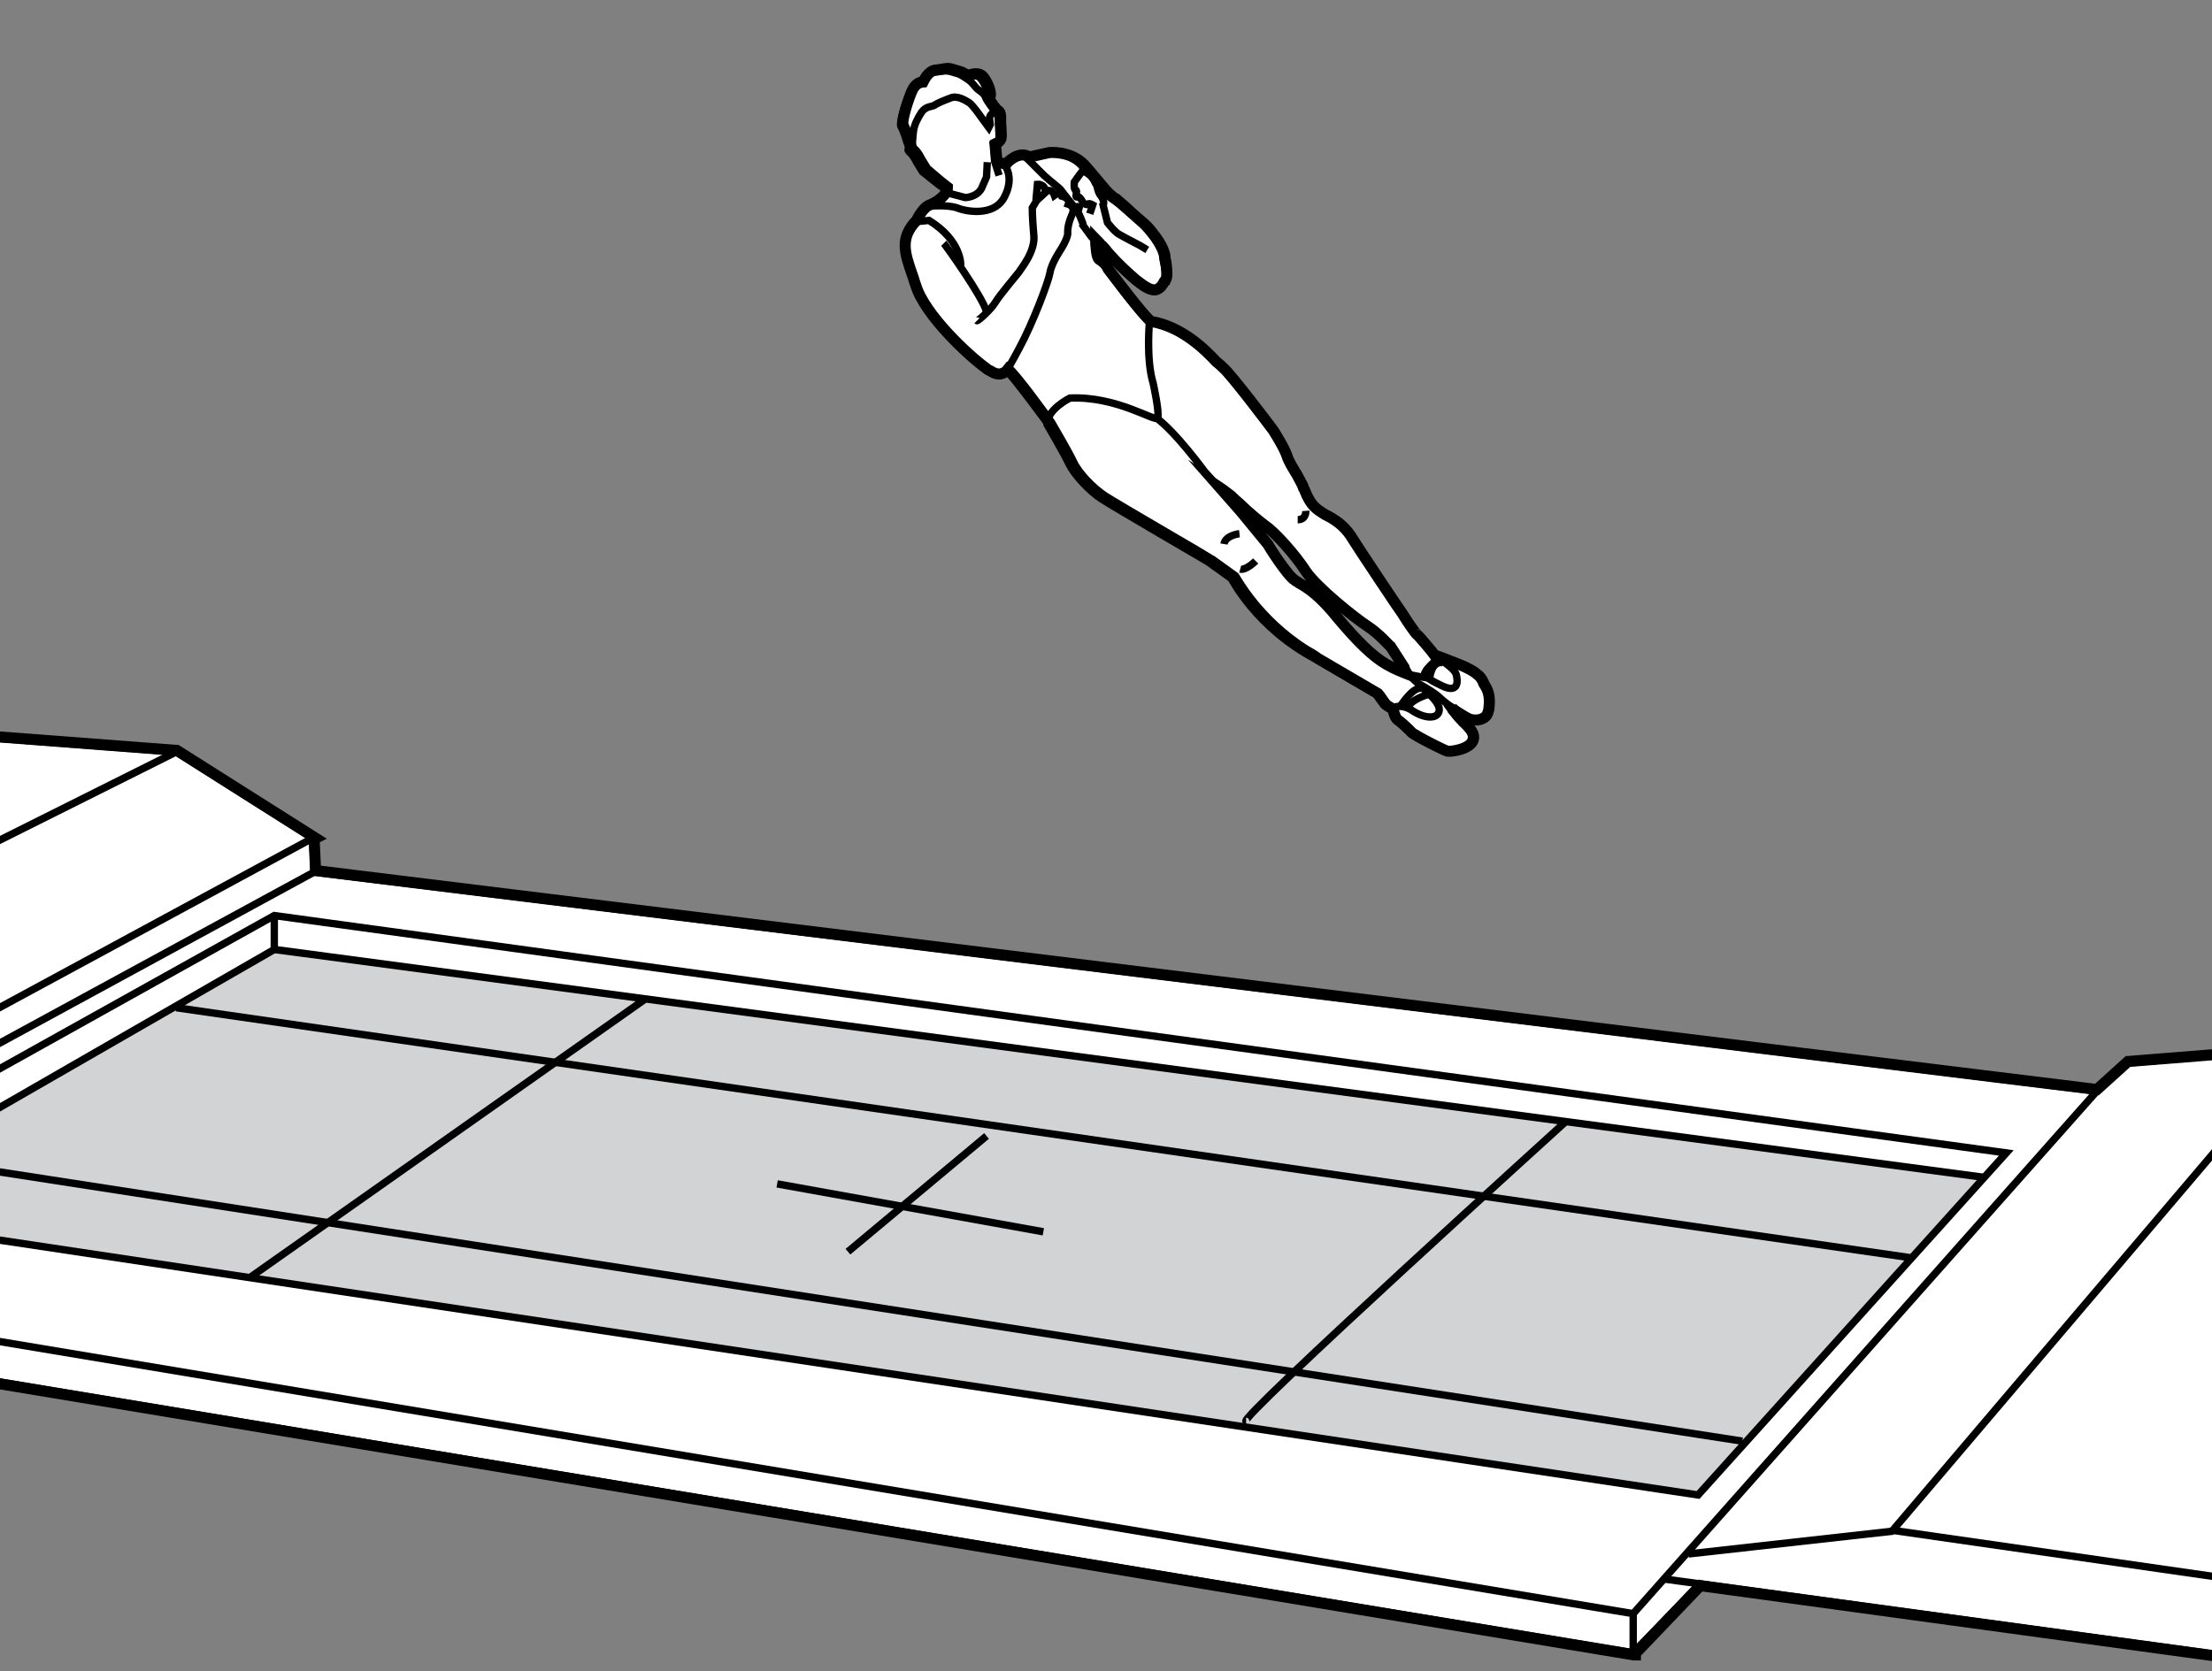 <?xml version="1.0" encoding="utf-8"?>
<!-- Generator: Adobe Illustrator 19.2.1, SVG Export Plug-In . SVG Version: 6.00 Build 0)  -->
<svg version="1.1" id="Layer_1" xmlns="http://www.w3.org/2000/svg" xmlns:xlink="http://www.w3.org/1999/xlink" x="0px" y="0px"
	 viewBox="0 0 300 226.7" style="enable-background:new 0 0 300 226.7;" xml:space="preserve">
<rect x="0" y="0" width="300" height="226.7" fill="#808080" stroke="none"/>
<style type="text/css">
	.st0{fill:#FFFFFF;stroke:#000000;stroke-width:1.5;stroke-miterlimit:10;}
	.st1{fill:#D1D3D4;}
	.st2{fill:none;stroke:#000000;stroke-miterlimit:10;}
</style>
<g>
	<path class="st0" d="M446.7,161.6h-0.2c-5.3-0.8-129.7-20.3-134.1-19.5l-23.8,1.9l-4.2,3.8L42.8,118.1l-0.2-4.3l0.2-0.1l-18.8-11.9
		l0,0l-90.8-6.9H-67L-193.5,144l-0.7,0.3l0.6,0.1v12.2h0.2v0.2l129.4,15.1v5.2l285.6,47.4h0.2v-0.2l8.8-9.2l191.9,26.2h0.2l-0.2-9.7
		L446.7,161.6z"/>
</g>
<path class="st1" d="M230.3,202.6l-254.6-38.2L37.2,129l231.5,30.9L230.3,202.6z"/>
<polyline class="st2" points="42.6,118.3 284.4,148 221.5,218.9 -57,172.5 "/>
<polyline class="st2" points="-25,164.6 37.2,128.8 37.2,124.2 "/>
<polygon class="st2" points="37.2,124.2 272.1,156.4 230.3,202.8 -32.9,163.3 "/>
<polyline class="st2" points="312.3,142.2 288.6,144.2 284.4,148 "/>
<path class="st2" d="M229,210.8"/>
<polygon class="st2" points="23.9,102 42.4,113.7 -57,167.5 -81.9,154.9 -193.4,144.2 -67,95.1 "/>
<polyline class="st2" points="-193.4,156.6 -57,172.5 42.6,118.3 42.4,113.7 "/>
<line class="st2" x1="-57" y1="167.5" x2="-57" y2="172.5"/>
<line class="st2" x1="133.8" y1="154.1" x2="115" y2="169.8"/>
<line class="st2" x1="141.5" y1="167.1" x2="105.4" y2="160.6"/>
<line class="st2" x1="87.4" y1="135.6" x2="33.9" y2="173.3"/>
<path class="st2" d="M212.3,152.2c0,0-44.8,40.6-43.3,40.6"/>
<line class="st2" x1="259" y1="170.6" x2="23.9" y2="136.7"/>
<line class="st2" x1="-12.2" y1="157.1" x2="236.3" y2="195.5"/>
<path class="st2" d="M312.3,142.2c4.2-0.7,134.1,19.5,134.1,19.5l-24.2,69.7l-165.5-23.8L312.3,142.2z"/>
<line class="st2" x1="256.8" y1="207.7" x2="229" y2="210.8"/>
<line class="st2" x1="23.9" y1="102" x2="-81.9" y2="154.9"/>
<line class="st2" x1="-193.4" y1="144.2" x2="-193.4" y2="156.6"/>
<polyline class="st2" points="-63.9,171.6 -63.9,176.9 221.5,224.2 221.5,218.9 "/>
<polyline class="st2" points="225.7,214.2 422.5,241.1 422.3,231.5 "/>
<line class="st2" x1="221.5" y1="224.2" x2="230.8" y2="214.6"/>
<g>
	<path class="st0" d="M199.2,97.5c0.4,0.2,1.4,0.3,2-0.1c0.4-0.2,0.6-0.6,0.7-1.1c0.2-1.3,0.1-2.4-0.5-3.3c-0.1-0.2-0.2-0.2-0.2-0.4
		c-0.3-0.6-0.4-0.8-1.2-1.4c-0.9-0.6-1.9-1-2.7-1.3c-0.8-0.3-2.5-1-2.7-1c-0.2-0.3-2.3-2.8-2.4-2.8s-1.3-1.7-1.9-2.7
		c-0.1-0.1-5.8-8.6-7.1-10.7c-1-1.5-2.3-2.3-3.3-2.8c-0.4-0.2-0.8-0.5-1.1-0.7c-1-0.7-1.5-1.8-1.9-2.8c-0.1-0.2-0.2-0.3-0.2-0.5
		c-0.2-0.4-0.5-0.9-0.8-1.5c-0.5-0.8-1.1-1.8-1.3-2.4c-0.3-1.1-1.9-3.6-1.9-3.6c-0.2-0.3-5.8-7.7-6.8-8.5c-0.2-0.2-0.5-0.5-0.9-0.8
		c-1.6-1.7-4.7-4.8-8.9-5.5c-0.9-0.6-5.4-6.6-5.8-7.1l-0.1-0.2c-0.2-0.4-0.6-0.8-1.1-1.1c-0.4-0.2-0.5-2-0.5-2.8
		c0.3,0.3,0.7,0.8,0.8,0.9c0.1,0,0.2,0.2,0.5,0.5c0.6,0.8,2.1,2.4,4.2,4.2c0.4,0.3,0.8,0.6,1.1,0.8c0.6,0.4,1.2,0.6,1.6,0.5
		c0.6-0.2,0.9-0.7,1.1-1.1c0.1-0.1,0.1-0.2,0.2-0.2c0.3-0.6,0.1-1.9,0-2.6c-0.1-0.2-0.1-0.5-0.1-0.6c0-0.3-0.3-1.5-1.6-3.1
		c-0.8-1.1-1.4-1.5-2.2-2.2c-0.3-0.3-0.7-0.6-1.2-1.1c-1.1-1-1.3-1.1-1.6-1.4c-0.2-0.1-0.4-0.2-0.7-0.5c-0.5-0.4-0.9-0.9-1.4-1.5
		c-0.6-0.7-1.3-1.6-2.3-2.7c-1.9-1.9-4.7-1.6-4.7-1.6l-2.7,0.6c-1.3-0.9-2.9,0.6-3.1,0.9l-1.2-0.1l-0.1-0.3l-0.2-2.3
		c0.2-0.1,0.8-0.3,0.8-1c0-0.7-0.1-2-0.1-2c0-0.1,0.1-1.1-0.2-1.4c-0.1-0.1-0.2-0.1-0.2-0.1c-0.2-0.2-1-1.2-1.2-1.8
		c0.1,0,0.2-0.1,0.2-0.2c0.2-0.6-0.6-2.4-1.2-2.8c-0.6-0.4-1.6-0.1-1.8,0.1c-0.8-0.6-1.1-0.6-1.8-0.8c-0.1,0-0.2-0.1-0.3-0.1
		c-0.6-0.2-1-0.1-1.5,0c-0.2,0-0.5,0.1-0.8,0.1c-1,0.1-1.6,1.4-1.7,1.6c-0.2,0-1,0.1-1.5,1.2c-0.5,1.1-1.5,4.2-1.2,4.7
		c0.2,0.4,0.7,1.8,0.8,2c0,0.2,0.2,0.6,0.3,0.9l0,0c-0.1,0.1,0,0.2,0.2,0.4c0.6,0.5,1,1.4,1,1.4l0.8,1.3l2,1.7l0.9,0.7l0,0
		c0,1.1-1.6,2.1-2.4,2.4c-0.9,0.3-1.7,1.9-1.8,2.1c-2.3,2.4-1.6,4.4-0.6,7.3c0.2,0.5,0.3,1,0.5,1.5c1.2,4,7.2,9.6,9.6,11.3
		c0.2,0.2,0.3,0.2,0.5,0.3c0.6,0.4,1.1,0.5,1.5,0.4c0.3-0.1,0.6-0.2,0.9-0.6c1.1,0.9,5.3,6.7,5.7,7.3c0.4,0.7,2.4,4.1,3,5.4
		c0.7,1.5,2.7,3.6,4.4,4.7c1.7,1.1,14.3,8.4,14.4,8.5l3.2,2.3c0.2,0.3,3.2,5.9,9.7,10c0.5,0.3,1.1,0.6,1.6,1l8.2,4.8
		c0.2,0.2,0.9,1.3,1.1,1.5l0.9,0.6c0.1,0.2,0.3,1.1,0.6,1.4c0.3,0.2,1,0.8,1.5,1.3c0.2,0.2,0.2,0.2,0.4,0.4c0.1,0.1,0.2,0.2,0.4,0.3
		c1.1,0.7,4.1,2.2,4.5,2.3c0.6,0.1,3.1-0.3,3.5-1.5c0.3-1-0.6-1.7-1.2-2.4c-0.2-0.1-0.2-0.2-0.3-0.3c-0.4-0.4-1-1.1-1.4-1.6
		c0.1,0.1,0.1,0.1,0.2,0.1C197.3,96.4,198.5,97.2,199.2,97.5z M190.8,91.4c-0.5-0.2-1.6-0.6-2.8-1.3c-1.9-1.1-4-3.2-6.6-6.3
		c-2.4-3-4.1-4.1-5.2-4.7c-0.2-0.2-0.4-0.2-0.6-0.4c-1-0.6-3.6-4.7-3.6-4.8l-3.7-4.5l-2.9-3.3c0.6,0.4,1.3,1,1.6,1.2
		c0.2,0.2,0.6,0.6,1.2,1.1c1.1,1.1,2.7,2.4,3.5,3c1.2,0.8,4,3.9,5.4,6.1c1.5,2.2,6.6,6.3,8.3,7.4c1.7,1.1,3.1,2.8,3.2,2.8l1.8,2.8
		C190.4,90.6,190.5,90.9,190.8,91.4z"/>
</g>
<path class="st2" d="M148.4,32.3c0,0,0,2.6,0.6,2.9c0.6,0.3,0.9,0.9,1.1,1.3c0.2,0.4,4.8,6.6,5.8,7.1c0,0-0.5,5.1,0.5,8.4
	c0,0,0.9,4.1,0.6,4.7s-5.5-3-11.9-2.7c0,0-3.2,1.6-3,3.5c0,0-4.9-6.7-5.8-7.4"/>
<path class="st2" d="M141.9,57.4c0,0,2.4,4.1,3.1,5.6c0.7,1.4,2.7,3.6,4.4,4.7s14.4,8.5,14.4,8.5l3.2,2.3c0,0,3.4,6.7,11.4,10.9
	l8.2,4.8c0,0,0.9,1.3,1.1,1.5c0.2,0.2,1,0.6,1,0.6s0.2,1.1,0.6,1.4c0.4,0.2,1.3,1.1,1.9,1.6c0.6,0.5,4.4,2.4,4.9,2.5s3-0.3,3.4-1.4
	c0.4-1.1-0.9-1.9-1.5-2.6c-0.6-0.6-1.8-2.3-1.8-2.3"/>
<path class="st2" d="M191.1,91.5c0,0-1.5-0.5-3.1-1.4c-1.5-0.9-3.6-2.7-6.6-6.3c-2.9-3.6-4.8-4.4-5.8-5.1c-1-0.7-3.6-4.8-3.6-4.8
	l-3.7-4.5l-4.9-5.4c0,0-4-5.5-6.7-7.4"/>
<path class="st2" d="M165,65.7c0,0,1.6,1.2,2.2,1.6s3.4,3.2,4.7,4.1c1.2,0.9,4,4,5.4,6.1c1.4,2.1,6.5,6.3,8.3,7.4
	c1.8,1.1,3.2,2.8,3.2,2.8l1.8,2.8c0,0,0.8,1.7,1.9,2.3c1.1,0.6,2.3,1.4,2.5,1.6c0.2,0.2,1.3,1.2,1.9,1.5c0.6,0.3,1.8,1.1,2.5,1.5
	c0.7,0.3,2.4,0.3,2.7-1.1c0.2-1.4,0-2.4-0.5-3.2c-0.5-0.8-0.5-1.1-1.4-1.7c-0.9-0.6-1.8-1-2.7-1.3c-0.9-0.3-2.8-1-2.8-1
	s-2.3-2.8-2.4-2.8s-1.9-2.8-1.9-2.8s-5.7-8.6-7.1-10.7c-1.4-2.1-3.3-2.7-4.4-3.6c-1.1-0.8-1.6-2.2-2.2-3.2c-0.5-1.1-1.9-2.8-2.2-3.9
	s-1.9-3.6-1.9-3.6s-5.8-7.7-6.8-8.5c-1.1-0.8-4.5-5.4-9.7-6.3"/>
<path class="st2" d="M192.4,92.9c0,0,2.9,2.2,2.8,3.4c-0.1,1.3-1.9,1.2-3.5,0.2c-1.5-1.1-2.8-0.6-3.2-0.3"/>
<path class="st2" d="M194.7,89.1c0,0,2.5,1.4,2.8,2.4c0.3,1.1,0.2,2.6-2,1.5c-2.3-1.1-1.5-1-2.3-1.1c-0.7-0.1-2.1-0.4-2.1-0.4"/>
<path class="st2" d="M189.9,95.8c0.2-0.2,1.8-2.8,3-2.4"/>
<path class="st2" d="M193.7,94.2c0,0-2.5,0.7-2.8,1.9"/>
<path class="st2" d="M195,89.4c0,0-2.2,1.6-1.8,2.5"/>
<path class="st2" d="M193.9,92c0,0,0.2-2.4,1.8-2.1"/>
<path class="st2" d="M168.1,72.4c0,0-1.9,0.2-2.1,1.4"/>
<path class="st2" d="M177.1,69.3c0,0,0.1,1.2-1.1,1.2"/>
<path class="st2" d="M170.3,76.1c-0.2,0.2-1.4,1.3-2.1,1.1"/>
<path class="st2" d="M146.2,28.7c0,0-2.1-2.6-2.3-2.9s-1.2-1-2.3-2c-1.1-1.1-2.4-2.4-2.4-2.4l2.8-0.6c0,0,2.7-0.4,4.6,1.6
	c1.9,1.9,2.7,3.4,3.7,4.2c1,0.8,0.7,0.4,2.4,1.9s2.2,1.8,3.4,3.3c1.2,1.5,1.6,2.7,1.6,3.1c0,0.4,0.6,2.3,0.2,3.2
	c-0.5,0.9-1,2.6-3.9,0.1c-2.9-2.5-4.5-4.6-4.7-4.7c-0.2-0.2-1.3-1.4-1.3-1.4l-1.1-1.5C147,30.4,146.2,28.8,146.2,28.7
	c0.1-0.2,0.3-1.1,0.3-1.1"/>
<path class="st2" d="M155.6,33.9l-1-0.6c0,0-2.3-1.2-2.8-1.5c-0.6-0.3-1.6-1.6-1.6-1.6l-0.6-2.4c0,0,0.3-0.3-0.2-1.1
	c-0.6-0.7-0.5-1.3-0.7-1.6c-0.2-0.3-0.5-1.1-0.8-1.3c-0.3-0.2-1-0.7-1.1-0.6c-0.2,0.2-1.1,1.5-1.1,1.5s-0.1,1.1,0.2,1.1
	s-0.2,1.1,0.2,0.9c0.3-0.2,0.8,0.8,0.8,0.8s0.5,0.4,0.6,0.2c0.2-0.2,0.7,0.1,0.7,0.1l-0.4,1.2"/>
<path class="st2" d="M128,33c0.2,0.2,5.3,7.3,5.8,9.3"/>
<path class="st2" d="M132.5,43.5c0.1,0.1,1.9-1.5,2.5-2.5c0.6-1,2.9-3.7,3.2-4.1c0.2-0.4,2.3-2.8,2-5.1c-0.2-2.2-0.2-3.6-0.2-3.6
	l0.6-1l1.3-1.2c0,0,0.7-0.6,1.1,0.5c0,0,0.8-0.6,1,0.1c0,0,1.2,0.3,0.9,1.1c0,0,1,0.3,0.5,1.4c0,0-0.6,1.2-0.6,2.4
	c0,0,0.2,0.5-0.9,2.3c0,0-1.3,1.9-1.5,3.2c-0.2,1.2-2.3,6.8-4.2,10.3c-1.9,3.5-2.2,4.5-4.5,2.8c-2.3-1.7-8.3-7.3-9.5-11.2
	c-1.2-3.9-2.5-5.9,0.1-8.8c0,0,0.9-1.8,1.8-2.1c0.9-0.3,2.5-1.3,2.4-2.4"/>
<path class="st2" d="M141.8,26c-0.1-1.1-1.1-1-1.1-1l-0.2,2.2"/>
<path class="st2" d="M130.3,36c0,0,0.2-3.3-4.3-6.1l-2.1,0.2"/>
<path class="st2" d="M125.7,28c0,0,2.6-0.3,4.1,0.2c1.5,0.6,4.8,1,6.2-1.1c0,0,1.8-2.6,0.2-4.8c0,0,1.7-1.9,3.1-0.9"/>
<path class="st2" d="M135.5,23.8l-0.6-1.9l-0.2-2.3c0,0,0.8-0.2,0.8-0.9c0-0.7-0.1-2-0.1-2s0.1-1.4-0.5-1.4s-0.7,0.7-0.7,0.7
	l0.1,0.9l-0.2,0.4l-1.1-1.5c0,0-1.1-1.6-1.6-1.9c-0.5-0.3-1.6-1-2.5-0.6c-0.8,0.3-1.8,0.7-2.2,1c-0.4,0.2-1.1,0.1-1.7,0.9
	c-0.6,0.9-1,1.8-1.1,2.5c-0.1,0.7-0.2,2.4-0.2,2.4s-0.9,0-0.4,0.5c0.6,0.5,1,1.4,1,1.4l0.8,1.3l2,1.6l1.9,1.4l1.9,0.5
	c0,0,1.5,0,2.2-1.2l0.7-1.6l0.1-2"/>
<path class="st2" d="M135,15.2c0,0-1.1-1.4-1.3-1.9c-0.2-0.6-0.6-0.8-1.1-1.2c-0.5-0.4-0.6-0.9-1.6-1.5c-1-0.7-1.2-0.6-2.1-0.9
	c-0.9-0.2-1.2,0-2.3,0.1c-1,0.1-1.7,1.6-1.7,1.6s-0.9,0-1.5,1.2s-1.5,4.2-1.2,4.6s0.7,1.8,0.8,2.1c0.1,0.2,0.4,1.3,0.4,1.3"/>
<line class="st2" x1="136.3" y1="22.3" x2="135" y2="22.2"/>
<path class="st2" d="M130.9,10.5c0,0,1.1-0.5,1.8-0.1c0.7,0.4,1.7,2.8,1,2.8"/>
<line class="st2" x1="269" y1="159.7" x2="37.2" y2="128.8"/>
</svg>
